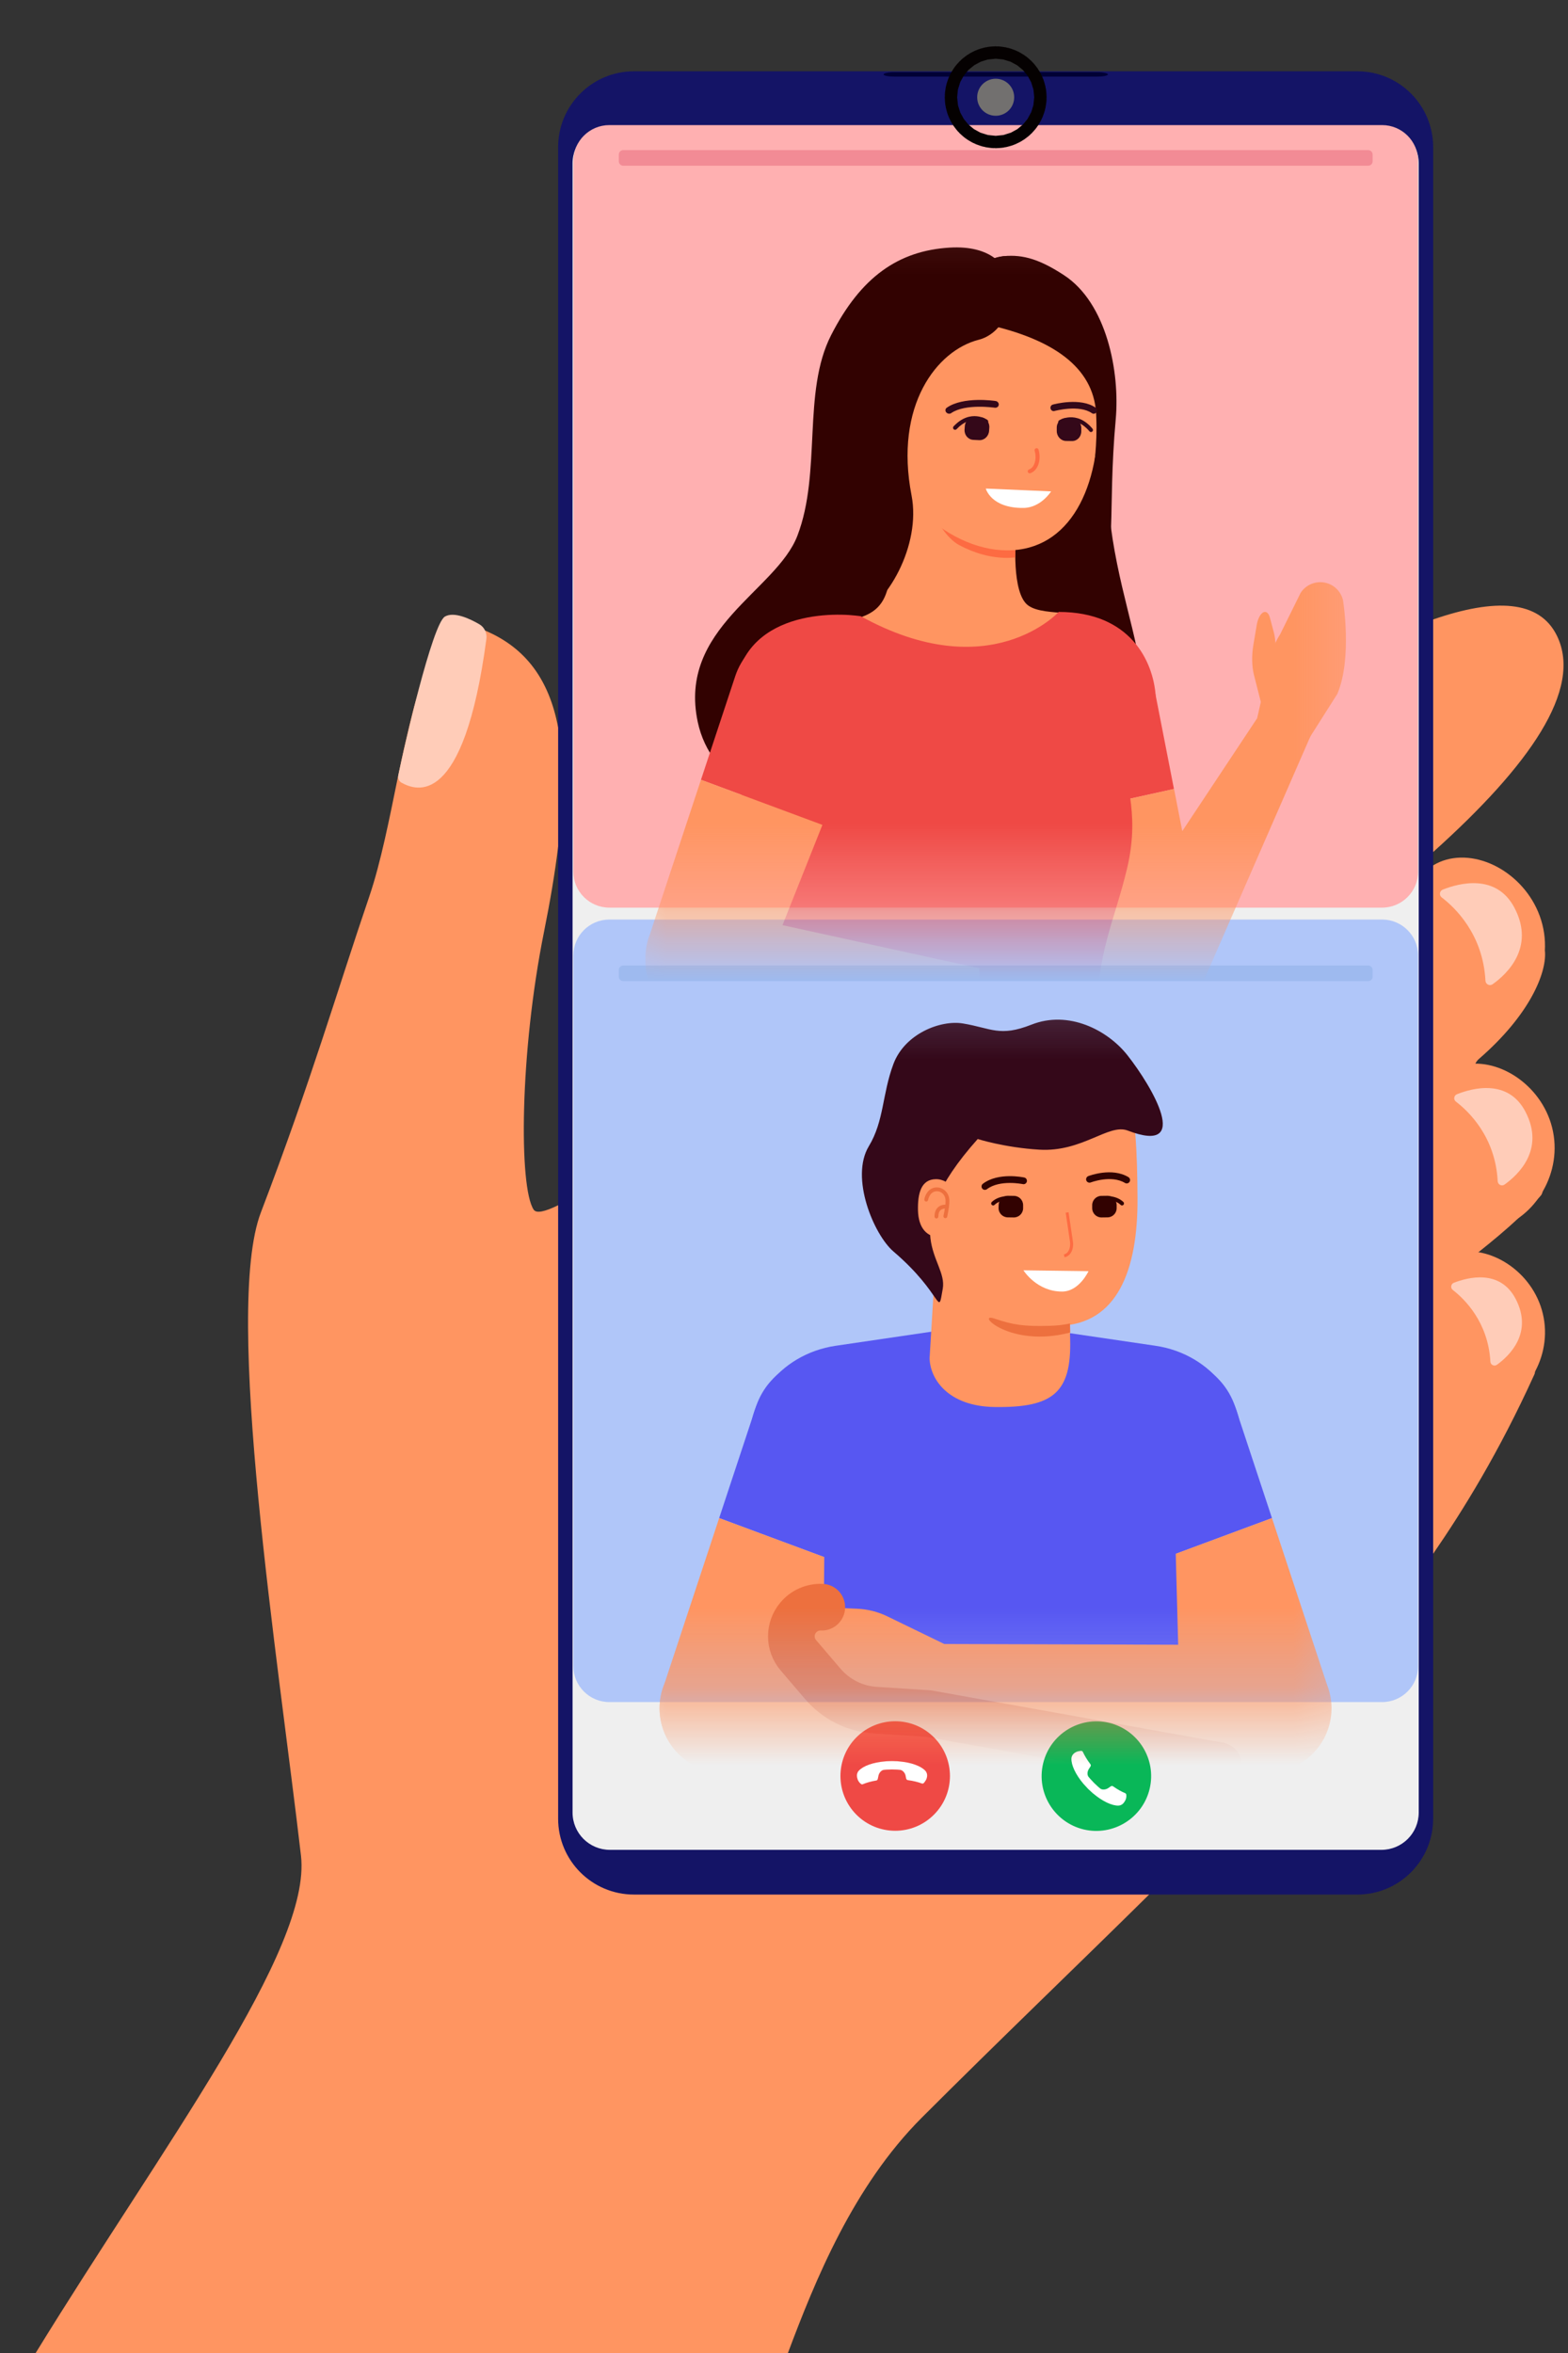 <svg width="20" height="30" viewBox="0 0 20 30" fill="none" xmlns="http://www.w3.org/2000/svg">
<rect x="0" y="0" width="20" height="30" fill="#333333" stroke="none"/>
<path d="M18.819 13.561C18.787 13.64 18.814 13.75 18.877 13.877C18.877 13.877 18.877 13.877 18.877 13.878C19.01 14.144 19.297 14.483 19.489 14.764C19.611 14.941 19.695 15.096 19.675 15.193C19.675 15.194 19.675 15.194 19.675 15.195C19.671 15.215 19.663 15.234 19.649 15.248C19.64 15.259 19.63 15.269 19.62 15.279C19.54 15.366 19.457 15.448 19.371 15.527C19.37 15.529 19.369 15.529 19.368 15.53C19.21 15.679 19.042 15.818 18.858 15.965L18.857 15.965C18.795 16.015 18.732 16.064 18.666 16.116C18.585 16.18 18.564 16.255 18.586 16.339V16.34C18.646 16.584 19.058 16.893 19.331 17.149C19.474 17.282 19.58 17.401 19.579 17.488C19.579 17.489 19.579 17.489 19.579 17.49C19.578 17.502 19.576 17.514 19.57 17.526C19.117 18.522 18.662 19.255 18.28 19.81C18.279 19.81 18.279 19.811 18.279 19.811C18.217 19.903 18.155 19.99 18.096 20.074C17.83 20.449 17.615 20.731 17.486 20.958C17.36 21.18 17.183 21.428 16.965 21.7C16.604 22.151 16.13 22.665 15.586 23.224C15.47 23.342 15.351 23.462 15.23 23.585C15.165 23.651 15.098 23.718 15.031 23.785C14.909 23.906 14.784 24.03 14.657 24.155C13.751 25.05 12.737 26.02 11.757 27C10.884 27.873 10.399 29.07 10.05 30H0.455C2.076 27.36 3.977 24.856 3.839 23.66C3.552 21.18 2.846 16.717 3.328 15.457C3.974 13.766 4.3 12.632 4.712 11.425C4.857 10.997 4.966 10.442 5.076 9.904V9.903C5.077 9.901 5.077 9.899 5.078 9.898C5.099 9.8 5.118 9.705 5.139 9.61C5.143 9.593 5.146 9.577 5.15 9.559C5.159 9.52 5.169 9.478 5.179 9.435C5.207 9.31 5.236 9.189 5.266 9.074C5.27 9.06 5.273 9.046 5.277 9.032C5.278 9.026 5.28 9.021 5.281 9.016C5.467 8.333 5.709 7.856 6.128 8.016C6.148 8.023 6.167 8.031 6.185 8.039H6.186C6.718 8.263 7.005 8.681 7.118 9.269C7.118 9.27 7.119 9.271 7.119 9.272C7.201 9.696 7.192 10.208 7.119 10.798C7.119 10.8 7.118 10.802 7.118 10.804C7.077 11.138 7.016 11.497 6.939 11.88C6.628 13.426 6.617 15.137 6.807 15.423C6.841 15.473 6.948 15.45 7.118 15.367L7.119 15.366C7.173 15.339 7.235 15.306 7.303 15.266C7.303 15.265 7.303 15.265 7.303 15.265C8.026 14.842 9.447 13.742 11.085 12.508C11.173 12.443 11.261 12.377 11.35 12.31C11.607 12.116 11.869 11.921 12.134 11.724C12.352 11.562 12.572 11.4 12.794 11.239C14.714 9.837 16.702 8.497 18.096 7.964C18.158 7.94 18.22 7.917 18.279 7.898H18.28C19.066 7.627 19.637 7.647 19.86 8.108C20.19 8.79 19.508 9.761 18.28 10.863L18.279 10.864C18.22 10.918 18.158 10.973 18.096 11.027C17.891 11.205 17.672 11.387 17.442 11.572C17.379 11.622 17.315 11.673 17.25 11.724C17.004 11.917 16.746 12.112 16.478 12.31C16.389 12.376 16.298 12.442 16.206 12.508C16.081 12.6 15.952 12.691 15.822 12.783C15.584 12.953 16.056 12.761 16.745 12.508C16.92 12.444 17.108 12.377 17.302 12.31C17.5 12.241 17.704 12.174 17.905 12.113H17.905C17.964 12.095 18.022 12.078 18.079 12.062C18.084 12.061 18.09 12.059 18.096 12.058C18.158 12.04 18.219 12.023 18.279 12.007H18.28C18.454 11.961 18.622 11.923 18.778 11.896H18.779C19.028 11.852 19.247 11.837 19.408 11.866H19.409C19.579 11.897 19.687 11.975 19.704 12.119C19.705 12.121 19.705 12.122 19.705 12.123C19.706 12.128 19.707 12.134 19.707 12.139C19.723 12.41 19.513 12.939 18.864 13.501C18.844 13.518 18.829 13.539 18.819 13.561Z" fill="#FF9561"/>
<path d="M19.818 14.48C19.904 15.061 19.492 15.603 19.021 15.672C18.551 15.741 18.201 15.312 18.115 14.731C18.03 14.15 18.241 13.638 18.712 13.569C19.182 13.499 19.733 13.9 19.818 14.48Z" fill="#FF9561"/>
<path d="M19.69 16.802C19.792 17.355 19.416 17.888 18.967 17.971C18.519 18.053 18.169 17.653 18.067 17.1C17.965 16.546 18.151 16.048 18.599 15.966C19.047 15.883 19.589 16.248 19.69 16.802Z" fill="#FF9561"/>
<path d="M18.571 14.046C18.729 14.166 19.074 14.492 19.103 15.059C19.105 15.103 19.154 15.129 19.19 15.103C19.362 14.981 19.711 14.657 19.456 14.172C19.235 13.75 18.779 13.873 18.584 13.951C18.544 13.966 18.536 14.02 18.571 14.046Z" fill="#FFCCB8"/>
<path d="M19.695 11.897C19.784 12.505 19.353 13.073 18.86 13.146C18.368 13.218 18.001 12.768 17.911 12.159C17.822 11.551 18.043 11.014 18.536 10.942C19.029 10.87 19.605 11.289 19.695 11.897Z" fill="#FF9561"/>
<path d="M18.389 11.442C18.555 11.568 18.916 11.909 18.947 12.503C18.949 12.549 19 12.576 19.038 12.549C19.218 12.422 19.584 12.082 19.317 11.574C19.085 11.132 18.607 11.261 18.403 11.342C18.361 11.359 18.353 11.414 18.389 11.442Z" fill="#FFCCB8"/>
<path d="M18.531 16.447C18.676 16.559 18.982 16.853 19.01 17.361C19.012 17.402 19.06 17.425 19.094 17.4C19.251 17.287 19.56 16.994 19.331 16.558C19.131 16.179 18.724 16.285 18.544 16.355C18.505 16.37 18.498 16.422 18.531 16.447Z" fill="#FFCCB8"/>
<path d="M5.121 9.979C5.305 10.08 5.914 10.323 6.204 8.146C6.214 8.071 6.178 7.996 6.114 7.959C5.992 7.888 5.791 7.794 5.675 7.861C5.514 7.954 5.151 9.537 5.08 9.884C5.072 9.922 5.089 9.961 5.121 9.979Z" fill="#FFCCB8"/>
<path d="M17.313 24.155H8.086C7.552 24.155 7.119 23.722 7.119 23.188V1.876C7.119 1.342 7.552 0.909 8.086 0.909H17.313C17.848 0.909 18.28 1.342 18.28 1.876V23.188C18.28 23.722 17.847 24.155 17.313 24.155Z" fill="#141466"/>
<path d="M17.62 23.585H7.779C7.516 23.585 7.303 23.372 7.303 23.109V2.082C7.303 1.819 7.516 1.606 7.779 1.606H17.62C17.883 1.606 18.096 1.819 18.096 2.082V23.109C18.096 23.372 17.883 23.585 17.62 23.585Z" fill="#EFEFEF"/>
<path d="M17.629 11.572H7.772C7.519 11.572 7.313 11.366 7.313 11.113V2.054C7.313 1.8 7.519 1.595 7.772 1.595H17.629C17.882 1.595 18.088 1.8 18.088 2.054V11.113C18.088 11.366 17.882 11.572 17.629 11.572Z" fill="#FFB0B1"/>
<path d="M17.451 2.113H7.949C7.918 2.113 7.893 2.087 7.893 2.056V1.971C7.893 1.94 7.918 1.914 7.949 1.914H17.451C17.483 1.914 17.508 1.94 17.508 1.971V2.056C17.508 2.087 17.483 2.113 17.451 2.113Z" fill="#F28B95"/>
<path d="M17.629 21.701H7.772C7.519 21.701 7.313 21.495 7.313 21.242V12.183C7.313 11.929 7.519 11.724 7.772 11.724H17.629C17.882 11.724 18.088 11.929 18.088 12.183V21.242C18.088 21.495 17.882 21.701 17.629 21.701Z" fill="#B0C6F9"/>
<path d="M13.988 0.977H11.413C11.334 0.977 11.27 0.965 11.27 0.949C11.27 0.933 11.334 0.92 11.413 0.92H13.988C14.067 0.92 14.132 0.933 14.132 0.949C14.132 0.965 14.067 0.977 13.988 0.977Z" fill="#000035"/>
<path d="M12.464 1.24C12.464 1.11 12.57 1.004 12.7 1.004C12.831 1.004 12.936 1.11 12.936 1.24C12.936 1.371 12.831 1.476 12.7 1.476C12.57 1.476 12.464 1.371 12.464 1.24Z" fill="#72706F"/>
<path d="M12.621 1.24C12.621 1.197 12.656 1.161 12.7 1.161C12.743 1.161 12.779 1.197 12.779 1.24C12.779 1.284 12.743 1.319 12.7 1.319C12.656 1.319 12.621 1.284 12.621 1.24Z" stroke="#050101" stroke-width="1.141" stroke-miterlimit="10"/>
<path d="M14.664 22.806C14.753 22.431 14.521 22.055 14.145 21.965C13.77 21.877 13.394 22.109 13.305 22.484C13.216 22.859 13.448 23.235 13.823 23.325C14.198 23.413 14.575 23.181 14.664 22.806Z" fill="#09B758"/>
<path d="M14.335 22.983C14.319 23.006 14.293 23.02 14.266 23.021C14.183 23.023 14.061 22.966 13.943 22.866C13.938 22.863 13.934 22.859 13.93 22.855C13.913 22.84 13.896 22.824 13.879 22.808C13.863 22.791 13.847 22.774 13.832 22.757C13.828 22.753 13.824 22.748 13.82 22.744C13.72 22.626 13.663 22.504 13.666 22.421C13.667 22.393 13.681 22.368 13.703 22.352C13.707 22.349 13.712 22.345 13.718 22.342C13.735 22.33 13.767 22.325 13.788 22.323C13.798 22.322 13.807 22.327 13.812 22.336C13.835 22.386 13.867 22.439 13.909 22.494C13.915 22.502 13.915 22.513 13.909 22.522C13.901 22.534 13.893 22.546 13.886 22.558C13.869 22.586 13.864 22.63 13.885 22.655C13.893 22.664 13.9 22.673 13.908 22.682C13.923 22.699 13.939 22.715 13.955 22.732C13.972 22.748 13.988 22.764 14.005 22.779L14.005 22.779C14.014 22.787 14.023 22.794 14.032 22.802C14.057 22.823 14.101 22.818 14.13 22.801C14.143 22.793 14.156 22.784 14.169 22.775C14.178 22.769 14.189 22.769 14.197 22.775C14.251 22.813 14.303 22.842 14.351 22.862C14.359 22.865 14.364 22.872 14.366 22.881C14.366 22.881 14.366 22.881 14.366 22.882C14.37 22.912 14.363 22.943 14.345 22.969C14.342 22.974 14.338 22.98 14.335 22.983Z" fill="white"/>
<path d="M11.912 22.15C12.185 22.422 12.185 22.865 11.912 23.137C11.639 23.41 11.197 23.41 10.924 23.137C10.652 22.864 10.652 22.422 10.924 22.15C11.197 21.877 11.639 21.877 11.912 22.15Z" fill="#EF4945"/>
<path d="M10.931 22.651C10.927 22.624 10.935 22.596 10.954 22.576C11.01 22.515 11.137 22.469 11.291 22.457C11.297 22.456 11.302 22.456 11.308 22.455C11.331 22.454 11.354 22.453 11.377 22.453C11.401 22.453 11.424 22.454 11.447 22.455C11.453 22.456 11.458 22.456 11.464 22.457C11.618 22.469 11.745 22.515 11.802 22.576C11.821 22.596 11.829 22.624 11.825 22.651C11.824 22.656 11.823 22.662 11.821 22.668C11.818 22.688 11.798 22.715 11.785 22.731C11.779 22.739 11.768 22.742 11.759 22.739C11.708 22.72 11.647 22.705 11.579 22.696C11.569 22.694 11.56 22.686 11.558 22.676C11.556 22.662 11.553 22.648 11.55 22.635C11.542 22.603 11.514 22.569 11.481 22.565C11.47 22.564 11.458 22.563 11.446 22.562C11.424 22.561 11.401 22.56 11.378 22.56C11.354 22.56 11.332 22.561 11.309 22.562H11.309C11.297 22.563 11.285 22.564 11.274 22.565C11.241 22.569 11.214 22.603 11.206 22.635C11.202 22.65 11.199 22.666 11.196 22.681C11.194 22.692 11.186 22.7 11.176 22.701C11.111 22.712 11.053 22.728 11.006 22.748C10.998 22.752 10.989 22.75 10.982 22.745C10.982 22.745 10.982 22.745 10.982 22.745C10.957 22.726 10.94 22.699 10.934 22.668C10.933 22.662 10.931 22.656 10.931 22.651Z" fill="white"/>
<path d="M17.451 12.509H7.949C7.918 12.509 7.893 12.483 7.893 12.452V12.367C7.893 12.336 7.918 12.31 7.949 12.31H17.451C17.483 12.31 17.508 12.336 17.508 12.367V12.452C17.508 12.483 17.483 12.509 17.451 12.509Z" fill="#9EBAEF"/>
<mask id="mask0_250_1406" style="mask-type:luminance" maskUnits="userSpaceOnUse" x="7" y="2" width="11" height="10">
<path d="M17.627 2.131H7.775V11.572H17.627V2.131Z" fill="white"/>
</mask>
<g mask="url(#mask0_250_1406)">
<path d="M14.583 8.38C14.641 8.47 14.683 8.572 14.705 8.683L14.974 10.059L13.361 10.415L13.012 9.068C12.887 8.584 13.196 8.094 13.686 7.998C14.045 7.928 14.396 8.09 14.583 8.38Z" fill="#EF4945"/>
<path d="M14.975 10.059L15.335 11.902L15.381 12.135C15.447 12.477 15.185 12.883 14.816 12.957C14.402 13.041 13.963 12.843 13.882 12.429L13.832 12.233L13.361 10.415L14.975 10.059Z" fill="#FF9561"/>
<path d="M12.796 3.267C12.344 3.317 12.314 3.808 12.74 3.966C12.938 4.04 10.171 8.302 10.411 8.682C10.719 9.168 11.844 9.823 13.923 9.406C15.272 9.136 14.037 7.796 14.129 5.84C14.158 5.23 14.145 3.907 13.574 3.59C13.197 3.381 13.057 3.238 12.796 3.267Z" fill="#320201"/>
<path d="M12.957 6.854C12.957 6.854 12.898 7.562 13.114 7.719C13.331 7.877 13.895 7.739 14.222 7.995C14.55 8.25 14.688 9.745 13.606 9.791C12.524 9.837 11.246 9.896 10.852 9.765C10.459 9.634 9.585 8.374 10.262 8.073C10.741 7.86 11.174 7.975 11.311 7.542C11.449 7.109 11.629 6.008 11.757 6.028C11.885 6.048 12.857 6.647 12.957 6.854Z" fill="#FF9561"/>
<path d="M11.757 6.08C11.885 6.1 12.857 6.7 12.957 6.906C12.957 6.906 12.95 6.99 12.949 7.107C12.916 7.11 12.882 7.113 12.847 7.113C12.641 7.113 12.43 7.055 12.233 6.949C11.918 6.779 11.709 6.073 11.757 6.08Z" fill="#FD6B42"/>
<path d="M12.694 3.354C13.472 3.307 13.939 4.1 14.001 5.111C14.063 6.122 13.698 6.967 12.919 7.015C12.14 7.063 11.243 6.296 11.181 5.285C11.119 4.274 11.915 3.402 12.694 3.354Z" fill="#FF9561"/>
<path d="M12.796 3.267C13.057 3.238 13.279 3.318 13.569 3.507C14.116 3.862 14.286 4.74 14.231 5.349C14.122 6.535 14.258 7.32 14.004 6.765C13.81 6.34 14.012 6.034 13.983 5.32C13.975 4.719 13.483 4.355 12.678 4.158C12.236 4.049 12.344 3.317 12.796 3.267Z" fill="#320201"/>
<path d="M12.483 4.332C11.951 4.467 11.404 5.169 11.627 6.317C11.749 6.947 11.323 7.718 10.882 7.898C10.202 8.177 11.744 8.474 11.847 9.198C12.064 10.729 9.225 10.728 8.9 9.206C8.644 8.007 9.901 7.535 10.171 6.83C10.482 6.019 10.23 4.998 10.601 4.273C10.98 3.531 11.459 3.197 12.111 3.157C13.169 3.092 13.022 4.195 12.483 4.332Z" fill="#320201"/>
<path d="M14.46 12.909C14.127 12.764 13.975 12.377 14.12 12.044L16.079 9.091L16.724 9.366L15.325 12.57C15.18 12.903 14.793 13.055 14.46 12.909Z" fill="#FF9561"/>
<path d="M16.655 9.482L17.058 8.847C17.251 8.391 17.13 7.651 17.13 7.651C17.096 7.51 16.966 7.414 16.821 7.423H16.821C16.728 7.429 16.643 7.478 16.591 7.556L16.328 8.088C16.27 8.176 16.231 8.275 16.212 8.378L16.036 9.153L16.655 9.482Z" fill="#FF9561"/>
<path d="M16.271 8.241C16.269 8.174 16.261 8.112 16.247 8.059L16.197 7.873C16.184 7.826 16.16 7.799 16.132 7.802H16.132C16.088 7.805 16.044 7.877 16.029 7.972L15.987 8.222C15.964 8.358 15.967 8.496 15.994 8.604L16.093 8.993L16.295 8.736L16.271 8.241Z" fill="#FF9561"/>
<path d="M13.407 6.265L12.574 6.229C12.574 6.229 12.638 6.481 13.056 6.476C13.277 6.473 13.407 6.265 13.407 6.265Z" fill="white"/>
<path d="M12.098 5.274C12.111 5.276 12.124 5.274 12.134 5.266C12.315 5.143 12.684 5.198 12.687 5.198C12.713 5.202 12.736 5.186 12.739 5.163C12.743 5.139 12.723 5.116 12.7 5.113C12.683 5.11 12.288 5.052 12.078 5.197C12.057 5.21 12.053 5.237 12.069 5.257C12.077 5.266 12.087 5.272 12.098 5.274Z" fill="#340819"/>
<path d="M13.432 5.241C13.438 5.242 13.444 5.242 13.45 5.24C13.454 5.239 13.766 5.155 13.927 5.268C13.946 5.281 13.972 5.276 13.985 5.257C13.998 5.237 13.993 5.211 13.975 5.198C13.782 5.063 13.444 5.154 13.43 5.158C13.407 5.164 13.394 5.187 13.4 5.21C13.404 5.226 13.417 5.238 13.432 5.241Z" fill="#340819"/>
<path d="M12.414 5.608L12.491 5.612C12.556 5.614 12.612 5.561 12.616 5.492L12.619 5.451C12.623 5.382 12.573 5.323 12.508 5.32L12.431 5.317C12.366 5.314 12.309 5.368 12.306 5.437L12.303 5.478C12.299 5.547 12.349 5.605 12.414 5.608Z" fill="#340819"/>
<path d="M12.177 5.479C12.186 5.481 12.195 5.478 12.201 5.472C12.388 5.273 12.556 5.39 12.564 5.396C12.575 5.404 12.591 5.401 12.6 5.39C12.608 5.378 12.606 5.362 12.594 5.353C12.592 5.352 12.381 5.204 12.163 5.436C12.153 5.446 12.154 5.463 12.164 5.473C12.168 5.476 12.173 5.479 12.177 5.479Z" fill="#340819"/>
<path d="M13.674 5.623L13.597 5.622C13.532 5.621 13.479 5.564 13.479 5.496L13.479 5.454C13.478 5.385 13.531 5.33 13.597 5.331L13.674 5.332C13.739 5.332 13.792 5.389 13.792 5.458L13.792 5.5C13.792 5.569 13.739 5.624 13.674 5.623Z" fill="#340819"/>
<path d="M13.919 5.508C13.91 5.509 13.901 5.506 13.896 5.499C13.72 5.29 13.545 5.398 13.538 5.402C13.526 5.41 13.51 5.407 13.502 5.394C13.494 5.382 13.498 5.366 13.51 5.359C13.512 5.357 13.731 5.222 13.935 5.466C13.944 5.477 13.943 5.493 13.932 5.502C13.928 5.506 13.924 5.508 13.919 5.508Z" fill="#340819"/>
<path d="M13.129 6.034C13.134 6.035 13.138 6.035 13.142 6.033C13.238 6.001 13.285 5.866 13.247 5.733C13.243 5.719 13.229 5.711 13.215 5.715C13.201 5.719 13.193 5.733 13.197 5.747C13.227 5.853 13.195 5.962 13.126 5.985C13.113 5.989 13.105 6.004 13.11 6.017C13.113 6.026 13.121 6.033 13.129 6.034Z" fill="#FD6B42"/>
<path d="M14.377 11.068C14.558 10.301 14.297 9.905 14.377 9.647C14.448 9.421 14.748 8.975 14.74 8.863C14.708 8.439 14.424 7.802 13.504 7.802C13.504 7.802 12.627 8.765 10.98 7.857C10.98 7.857 10.953 7.852 10.908 7.848C10.537 7.807 9.265 7.814 9.362 9.112C9.417 9.854 9.656 11.498 9.453 13.087C9.424 13.314 13.1 13.322 13.979 13.099C13.986 12.128 14.212 11.763 14.377 11.068Z" fill="#EF4945"/>
<path d="M11.071 8.893C11.071 9 11.051 9.109 11.009 9.215L10.49 10.517L8.941 9.942L9.378 8.621C9.535 8.146 10.06 7.902 10.524 8.087C10.864 8.222 11.071 8.548 11.071 8.893Z" fill="#EF4945"/>
<path d="M10.49 10.517L9.795 12.261L9.707 12.482C9.551 12.874 9.107 13.065 8.715 12.909C8.323 12.753 8.132 12.309 8.288 11.917L8.351 11.725L8.941 9.942L10.49 10.517Z" fill="#FF9561"/>
<path d="M8.233 12.265C8.233 11.879 8.547 11.566 8.933 11.566L12.491 12.345L12.498 12.964H8.933C8.547 12.964 8.233 12.651 8.233 12.265Z" fill="#FF9561"/>
</g>
<mask id="mask1_250_1406" style="mask-type:luminance" maskUnits="userSpaceOnUse" x="7" y="12" width="11" height="10">
<path d="M7.772 21.7H17.623V12.26L7.772 12.26L7.772 21.7Z" fill="white"/>
</mask>
<g mask="url(#mask1_250_1406)">
<path d="M13.938 18.23C13.938 18.344 13.959 18.461 14.004 18.574L14.561 19.973L16.224 19.355L15.755 17.937C15.586 17.427 15.023 17.165 14.525 17.363C14.16 17.509 13.938 17.859 13.938 18.23Z" fill="#5757F2"/>
<path d="M14.56 19.972L15.307 21.845L15.402 22.083C15.569 22.504 16.046 22.709 16.467 22.541C16.888 22.374 17.093 21.897 16.925 21.476L16.857 21.27L16.224 19.355L14.56 19.972Z" fill="#FF9561"/>
<path d="M11.459 18.23C11.459 18.344 11.438 18.461 11.393 18.574L10.836 19.973L9.173 19.355L9.642 17.937C9.811 17.427 10.374 17.165 10.872 17.363C11.237 17.509 11.459 17.859 11.459 18.23Z" fill="#5757F2"/>
<path d="M10.836 19.972L10.09 21.845L9.995 22.083C9.828 22.504 9.351 22.709 8.93 22.541C8.509 22.374 8.304 21.897 8.472 21.476L8.54 21.27L9.173 19.355L10.836 19.972Z" fill="#FF9561"/>
<path d="M14.737 17.158L12.704 16.859H12.694L10.661 17.158C9.932 17.265 9.444 17.915 9.587 18.59L10.516 19.54L10.489 22.933H12.645H12.753H15.08L14.99 19.558L15.81 18.59C15.953 17.915 15.466 17.265 14.737 17.158Z" fill="#5757F2"/>
<path d="M8.413 21.781C8.413 21.328 8.78 20.961 9.233 20.961L13.588 21.726L13.596 22.601H9.233C8.78 22.601 8.413 22.234 8.413 21.781Z" fill="#FF9561"/>
<path d="M13.509 21.712L14.682 21.569C14.766 21.552 14.853 21.575 14.917 21.632L15.54 22.186C15.635 22.27 15.66 22.407 15.601 22.519C15.539 22.636 15.402 22.691 15.276 22.651L14.427 22.382L14.233 22.519C14.034 22.66 13.728 22.705 13.509 22.599V21.712Z" fill="#FF9561"/>
<path d="M11.943 15.896L11.857 17.318C11.864 17.588 12.098 17.93 12.685 17.939C13.432 17.95 13.667 17.756 13.65 17.076L13.624 16.029L11.943 15.896Z" fill="#FF9561"/>
<path d="M14.509 15.279C14.514 16.194 14.251 16.885 13.503 16.904C12.755 16.922 11.829 16.735 11.8 15.589C11.772 14.449 12.672 13.194 13.555 13.172C14.439 13.15 14.502 14.138 14.509 15.279Z" fill="#FF9561"/>
<path d="M13.382 16.904C13.478 16.902 13.567 16.892 13.648 16.874L13.651 16.989C12.875 17.193 12.433 16.726 12.683 16.811C12.93 16.895 13.067 16.912 13.382 16.904Z" fill="#ED703E"/>
<path d="M12.471 14.522C12.471 14.522 12.811 14.631 13.257 14.658C13.805 14.691 14.142 14.321 14.383 14.414C15.215 14.733 14.692 13.85 14.383 13.457C14.129 13.133 13.63 12.876 13.156 13.064C12.751 13.224 12.644 13.109 12.284 13.049C11.997 13.001 11.541 13.179 11.396 13.565C11.251 13.951 11.278 14.29 11.082 14.614C10.84 15.014 11.146 15.742 11.396 15.956C12.038 16.505 11.958 16.816 12.025 16.431C12.093 16.048 11.389 15.733 12.471 14.522Z" fill="#340819"/>
<path d="M11.709 15.434C11.715 15.652 11.818 15.78 12.004 15.775C12.191 15.77 12.288 15.684 12.283 15.466C12.277 15.248 12.121 15.029 11.934 15.034C11.748 15.038 11.704 15.216 11.709 15.434Z" fill="#FF9561"/>
<path d="M12.058 15.532C12.069 15.532 12.08 15.524 12.082 15.512C12.107 15.393 12.114 15.319 12.106 15.274C12.092 15.196 12.026 15.139 11.95 15.139C11.948 15.139 11.947 15.139 11.945 15.139C11.841 15.143 11.798 15.24 11.79 15.291C11.788 15.304 11.797 15.317 11.81 15.319C11.824 15.321 11.836 15.312 11.838 15.299C11.839 15.294 11.857 15.191 11.947 15.188C12 15.186 12.048 15.226 12.058 15.282C12.067 15.333 12.049 15.432 12.034 15.502C12.031 15.516 12.04 15.528 12.053 15.531C12.055 15.532 12.056 15.532 12.058 15.532Z" fill="#ED703E"/>
<path d="M11.944 15.535C11.957 15.535 11.968 15.524 11.969 15.511C11.969 15.471 11.979 15.443 11.999 15.427C12.029 15.402 12.075 15.409 12.075 15.409C12.089 15.412 12.101 15.403 12.104 15.39C12.106 15.377 12.097 15.364 12.084 15.362C12.081 15.361 12.017 15.349 11.968 15.389C11.937 15.415 11.92 15.456 11.92 15.51C11.92 15.524 11.931 15.535 11.944 15.535C11.944 15.535 11.944 15.535 11.944 15.535Z" fill="#ED703E"/>
<path d="M13.884 16.207L13.054 16.196C13.054 16.196 13.222 16.467 13.546 16.467C13.766 16.467 13.884 16.207 13.884 16.207Z" fill="white"/>
<path d="M12.556 15.17C12.545 15.168 12.535 15.163 12.528 15.153C12.514 15.134 12.518 15.107 12.536 15.093C12.733 14.943 13.051 15.01 13.065 15.013C13.088 15.018 13.102 15.041 13.098 15.064C13.092 15.087 13.07 15.103 13.046 15.097C13.044 15.097 12.753 15.036 12.588 15.162C12.579 15.169 12.567 15.171 12.556 15.17Z" fill="#320201"/>
<path d="M13.89 15.078C13.875 15.076 13.862 15.066 13.856 15.051C13.848 15.029 13.859 15.004 13.881 14.995C13.893 14.991 14.181 14.88 14.393 15.008C14.414 15.021 14.42 15.047 14.408 15.067C14.396 15.088 14.369 15.094 14.349 15.082C14.173 14.976 13.915 15.075 13.912 15.076C13.905 15.079 13.897 15.079 13.89 15.078Z" fill="#320201"/>
<path d="M12.854 15.521L12.93 15.522C12.995 15.523 13.049 15.471 13.05 15.406L13.05 15.367C13.051 15.302 12.999 15.248 12.934 15.247L12.857 15.246C12.792 15.245 12.739 15.298 12.738 15.363L12.737 15.402C12.736 15.467 12.789 15.52 12.854 15.521Z" fill="#320201"/>
<path d="M12.664 15.369C12.659 15.368 12.654 15.365 12.649 15.361C12.64 15.351 12.64 15.335 12.65 15.325C12.764 15.217 12.948 15.255 12.956 15.257C12.969 15.26 12.978 15.273 12.975 15.287C12.972 15.301 12.958 15.309 12.945 15.306C12.943 15.306 12.779 15.272 12.685 15.362C12.679 15.368 12.671 15.37 12.664 15.369Z" fill="#320201"/>
<path d="M14.127 15.521L14.05 15.522C13.986 15.523 13.932 15.471 13.931 15.406L13.931 15.367C13.93 15.302 13.982 15.248 14.047 15.247L14.124 15.246C14.188 15.245 14.242 15.298 14.243 15.363L14.243 15.402C14.244 15.467 14.192 15.52 14.127 15.521Z" fill="#320201"/>
<path d="M14.315 15.369C14.321 15.368 14.326 15.365 14.33 15.361C14.339 15.351 14.339 15.335 14.329 15.325C14.215 15.217 14.032 15.255 14.024 15.257C14.01 15.26 14.002 15.273 14.005 15.287C14.007 15.3 14.021 15.309 14.034 15.306C14.036 15.306 14.2 15.272 14.294 15.362C14.3 15.368 14.308 15.37 14.315 15.369Z" fill="#320201"/>
<path d="M13.577 16.029L13.571 15.992C13.596 15.988 13.618 15.971 13.632 15.942C13.648 15.912 13.653 15.873 13.648 15.834L13.593 15.461L13.63 15.456L13.685 15.829C13.692 15.876 13.685 15.922 13.666 15.96C13.646 15.999 13.614 16.024 13.577 16.029Z" fill="#FD6B42"/>
<path d="M16.933 21.926C17.013 21.48 16.716 21.054 16.27 20.974L11.849 20.96L11.687 21.82L15.981 22.589C16.427 22.668 16.853 22.372 16.933 21.926Z" fill="#FF9561"/>
<path d="M12.103 21.864L11.166 21.804C10.906 21.788 10.664 21.667 10.494 21.468L10.183 21.104C10.065 20.966 10.064 20.764 10.18 20.625L10.18 20.625C10.254 20.535 10.366 20.486 10.482 20.491L10.936 20.511C11.067 20.517 11.196 20.549 11.314 20.606L12.103 20.989L12.103 21.864Z" fill="#FF9561"/>
<path d="M15.545 22.511L11.837 21.847L11.166 21.804C10.906 21.788 10.664 21.667 10.494 21.468L10.183 21.104C10.065 20.966 10.064 20.764 10.18 20.625L10.18 20.625C10.254 20.535 10.366 20.486 10.482 20.491" stroke="#ED703E" stroke-width="0.595" stroke-miterlimit="10" stroke-linecap="round" stroke-linejoin="round"/>
</g>
</svg>

